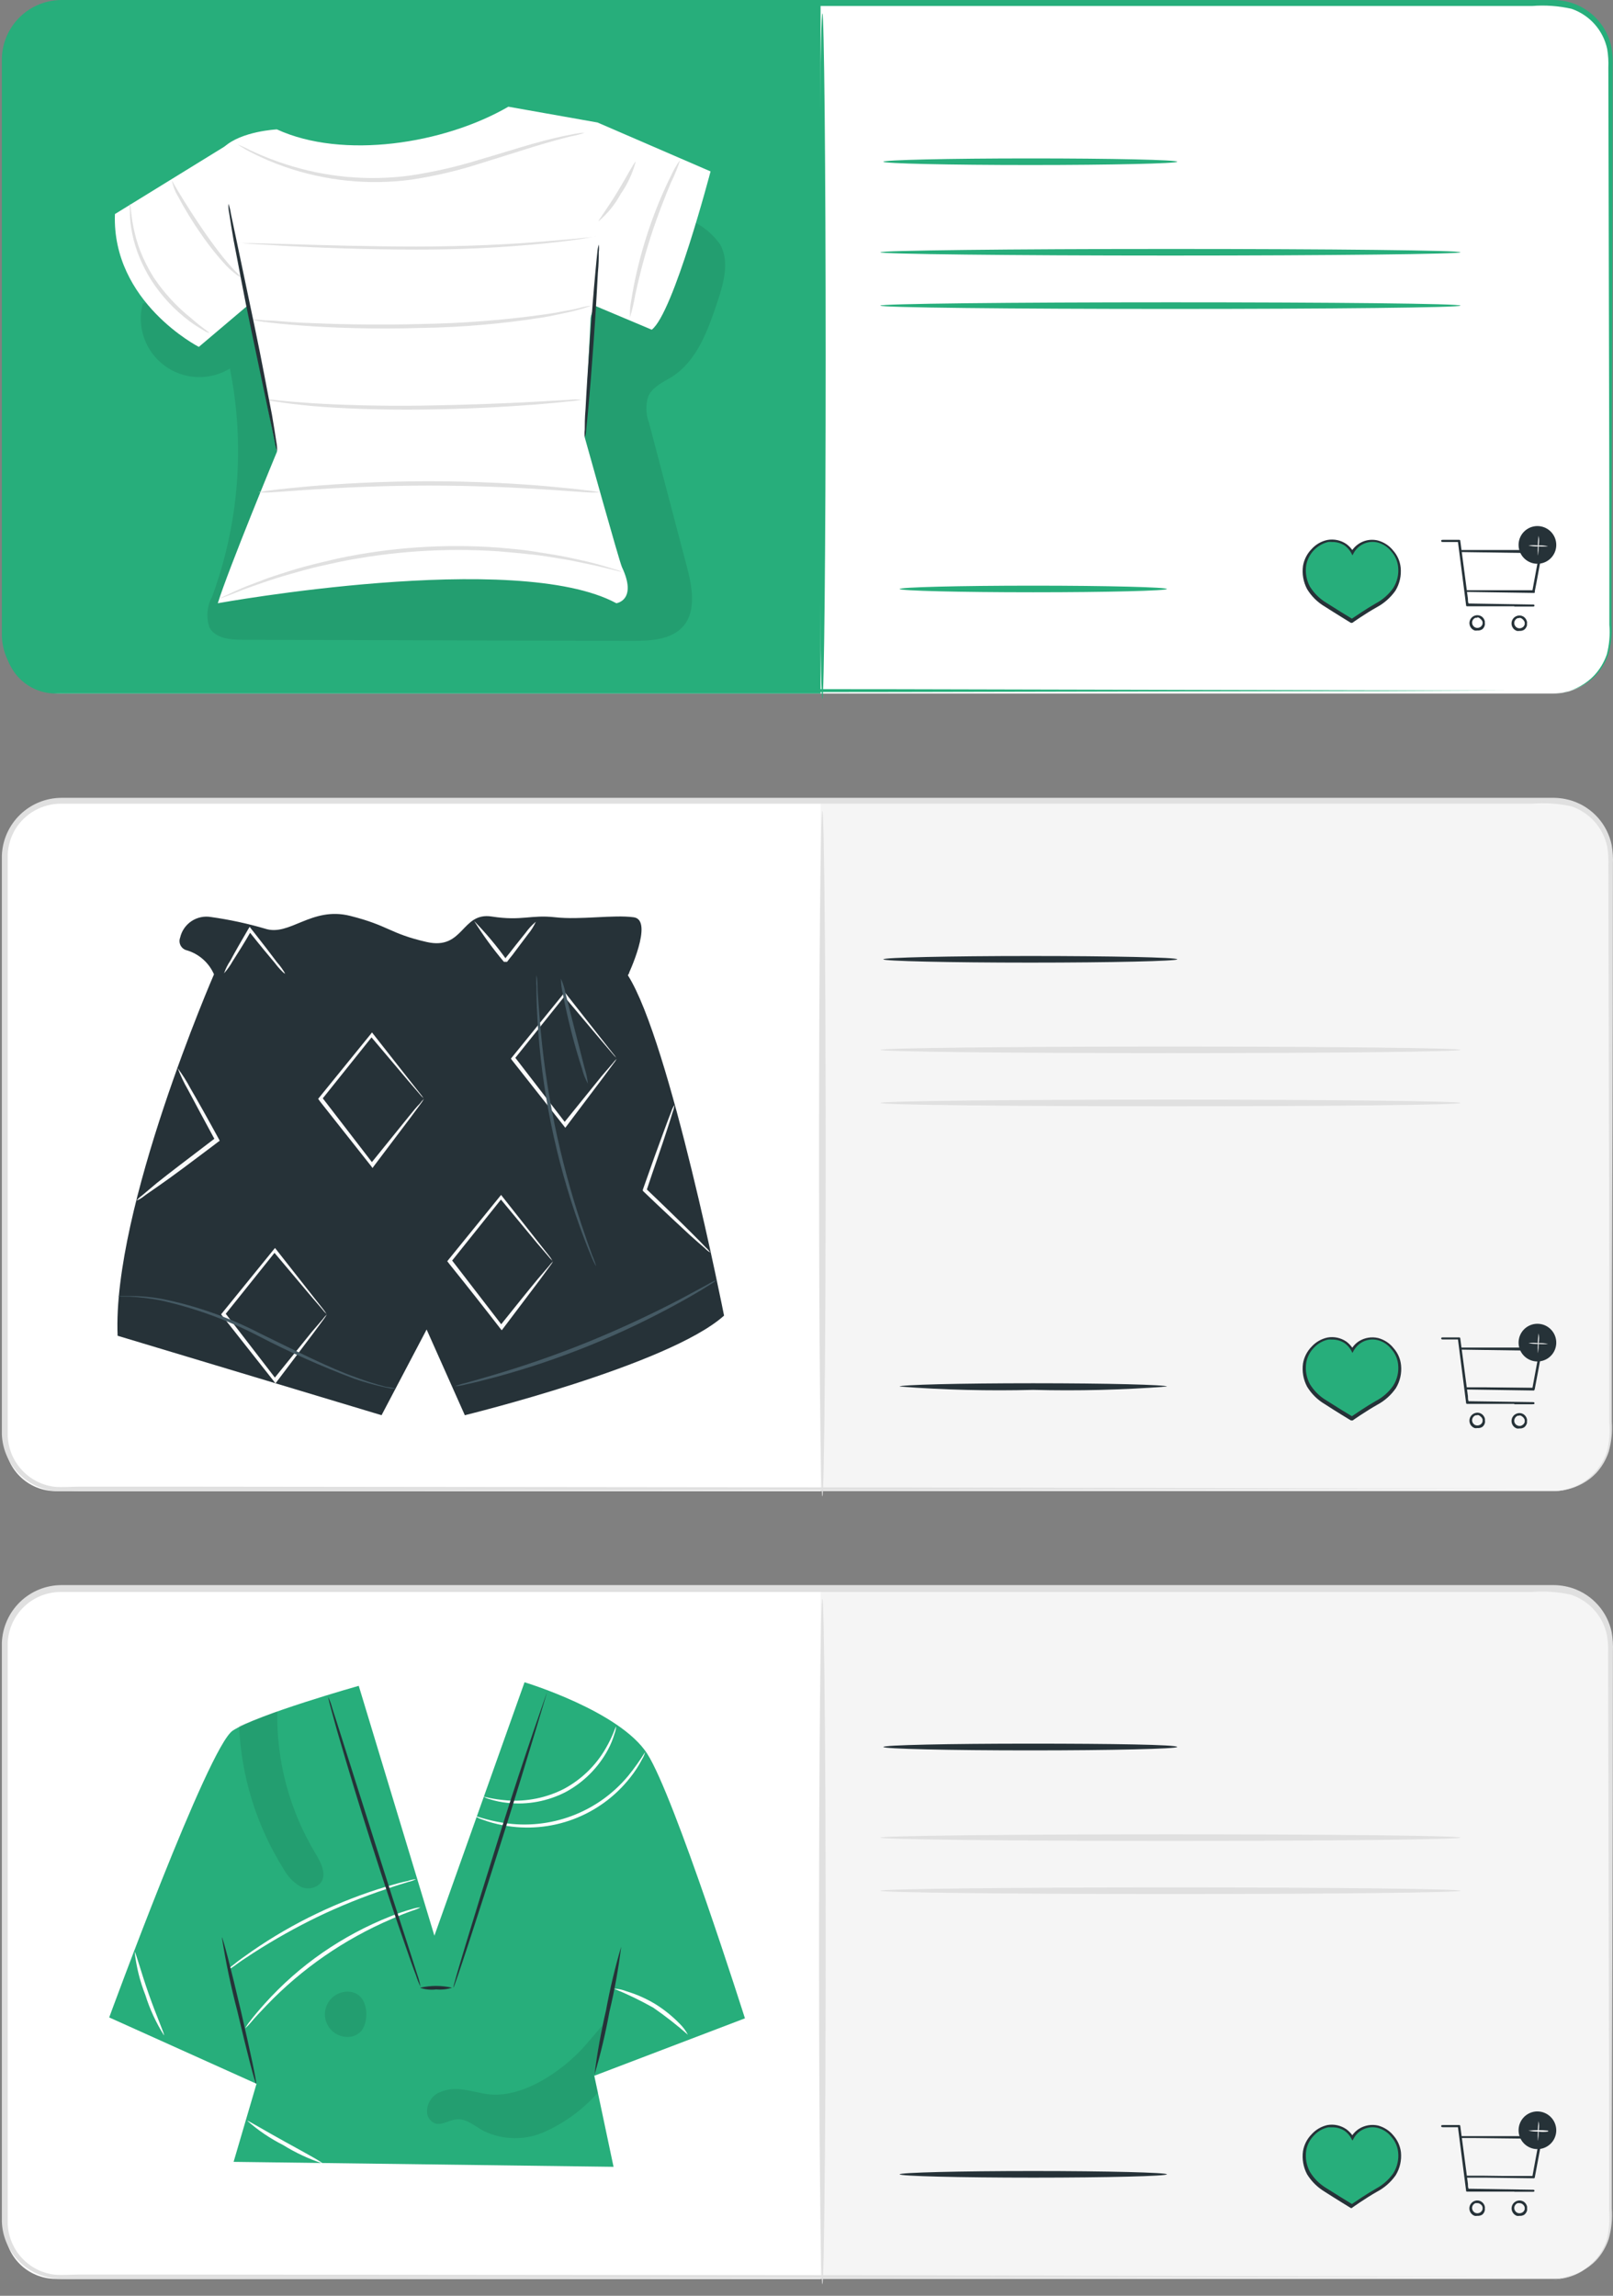 <svg width="104" height="148" viewBox="0 0 104 148" fill="none" xmlns="http://www.w3.org/2000/svg">
<rect x="0" y="0" width="104" height="148" fill="#808080" stroke="none"/>
<path d="M100.161 0.23H3.954C1.945 0.23 0.317 1.858 0.317 3.867V41.072C0.317 43.081 1.945 44.709 3.954 44.709H100.161C102.17 44.709 103.798 43.081 103.798 41.072V3.867C103.798 1.858 102.17 0.23 100.161 0.23Z" fill="white"/>
<path d="M3.593 0.304H52.907V44.709H3.593C2.722 44.709 1.886 44.363 1.271 43.747C0.655 43.131 0.309 42.296 0.309 41.425V3.579C0.311 2.71 0.658 1.877 1.274 1.263C1.889 0.649 2.723 0.304 3.593 0.304Z" fill="#27AE7B"/>
<g opacity="0.3">
<path opacity="0.3" d="M43.319 24.3C44.96 23.249 45.65 21.271 46.266 19.44C46.66 18.241 47.046 16.879 46.446 15.779C45.9 14.989 45.114 14.397 44.205 14.087C40.988 12.642 37.643 11.499 34.214 10.672L9.2 19.58C9.009 20.308 9.04 21.077 9.29 21.788C9.539 22.499 9.996 23.119 10.601 23.568C11.205 24.017 11.93 24.275 12.683 24.309C13.435 24.343 14.181 24.151 14.823 23.758C15.806 28.674 15.408 33.766 13.674 38.47C13.508 38.772 13.408 39.106 13.38 39.45C13.352 39.793 13.396 40.139 13.51 40.465C13.904 41.162 14.856 41.245 15.652 41.245L40.733 41.318C41.956 41.318 43.351 41.253 44.115 40.3C44.878 39.348 44.632 37.838 44.312 36.623L41.849 27.264C41.636 26.714 41.619 26.109 41.8 25.548C42.079 24.94 42.76 24.628 43.319 24.3Z" fill="black"/>
</g>
<path d="M40.1 36.557C39.928 36.188 37.703 28.2 37.703 28.2L38.122 19.695L38.524 7.897L32.778 6.879C28.624 9.285 22.105 10.295 17.853 8.341C17.853 8.341 15.57 8.448 14.454 9.474C14.019 9.868 14.717 13.299 15.349 16.69C16.006 20.253 17.861 29.111 17.861 29.111C17.861 29.111 14.717 36.705 14.043 38.888C14.043 38.888 33.295 35.399 39.739 38.888C39.748 38.888 41.11 38.7 40.1 36.557Z" fill="white"/>
<path d="M7.41 13.8L14.594 9.375L16.523 19.227L12.82 22.363C12.82 22.363 7.205 19.489 7.41 13.8Z" fill="white"/>
<path d="M38.524 7.897L45.814 11.05C45.814 11.05 43.417 20.204 42.021 21.254L38.319 19.695L37.407 22.56L37.358 11.066L38.524 7.897Z" fill="white"/>
<path d="M13.493 21.468C13.362 21.43 13.237 21.372 13.124 21.295C12.806 21.114 12.498 20.914 12.204 20.696C11.232 19.966 10.397 19.068 9.741 18.044C9.385 17.474 9.088 16.869 8.855 16.238C8.67 15.724 8.535 15.194 8.453 14.654C8.393 14.29 8.369 13.922 8.379 13.554C8.359 13.421 8.359 13.285 8.379 13.152C8.428 13.152 8.42 13.726 8.6 14.621C8.702 15.144 8.847 15.658 9.035 16.156C9.275 16.766 9.572 17.352 9.922 17.905C10.589 18.895 11.403 19.778 12.336 20.524C13.025 21.131 13.518 21.427 13.493 21.468Z" fill="#E0E0E0"/>
<path d="M15.538 17.856C15.538 17.856 15.431 17.856 15.258 17.716C15.035 17.548 14.823 17.364 14.626 17.166C14.003 16.497 13.432 15.781 12.919 15.023C12.396 14.273 11.919 13.491 11.49 12.684C11.291 12.358 11.152 11.999 11.08 11.625C11.08 11.625 11.285 12.002 11.646 12.593C12.008 13.184 12.525 14.005 13.124 14.876C13.723 15.746 14.306 16.517 14.766 17.043C14.996 17.306 15.193 17.503 15.332 17.642C15.472 17.782 15.546 17.839 15.538 17.856Z" fill="#E0E0E0"/>
<path d="M37.679 8.562C37.394 8.665 37.1 8.742 36.8 8.792C36.234 8.932 35.413 9.154 34.42 9.457L30.906 10.557C29.469 11.018 27.998 11.361 26.506 11.584C23.772 11.946 20.992 11.665 18.387 10.763C17.6 10.491 16.834 10.162 16.096 9.777C15.833 9.646 15.645 9.515 15.513 9.441L15.316 9.309C15.597 9.419 15.871 9.545 16.137 9.687C16.88 10.039 17.645 10.341 18.428 10.59C21.018 11.432 23.765 11.679 26.465 11.313C27.943 11.09 29.403 10.758 30.832 10.319C32.154 9.933 33.344 9.556 34.354 9.268C35.364 8.981 36.193 8.792 36.768 8.686C37.055 8.62 37.285 8.595 37.441 8.571C37.519 8.556 37.6 8.554 37.679 8.562Z" fill="#E0E0E0"/>
<path d="M38.45 15.22C38.45 15.22 38.377 15.22 38.221 15.278L37.547 15.393C36.965 15.483 36.119 15.59 35.085 15.697C32.356 15.966 29.616 16.097 26.875 16.09C23.649 16.09 20.734 15.976 18.666 15.869L16.203 15.721L15.521 15.672C15.442 15.683 15.362 15.683 15.283 15.672H15.521H16.203L18.666 15.738C20.775 15.803 23.69 15.893 26.875 15.893C30.06 15.893 32.999 15.746 35.085 15.565C36.135 15.483 36.981 15.401 37.547 15.344L38.221 15.278C38.295 15.252 38.372 15.232 38.45 15.22V15.22Z" fill="#E0E0E0"/>
<path d="M38.122 19.703C37.854 19.807 37.58 19.895 37.301 19.965C37.03 20.047 36.702 20.121 36.307 20.203C35.913 20.286 35.487 20.384 34.986 20.466C32.413 20.873 29.815 21.098 27.211 21.139C24.157 21.23 21.399 21.139 19.404 20.983C18.411 20.91 17.606 20.827 17.048 20.753C16.771 20.722 16.497 20.67 16.227 20.598C16.515 20.598 16.803 20.617 17.089 20.655C17.647 20.655 18.452 20.753 19.445 20.803C21.44 20.893 24.19 20.975 27.236 20.885C29.829 20.843 32.417 20.642 34.986 20.286C35.489 20.22 35.933 20.146 36.316 20.064C36.702 19.998 37.038 19.941 37.309 19.867C37.574 19.787 37.846 19.732 38.122 19.703V19.703Z" fill="#E0E0E0"/>
<path d="M37.49 25.761C37.22 25.822 36.945 25.861 36.669 25.876C36.16 25.934 35.421 26.008 34.502 26.081C32.663 26.221 30.118 26.369 27.302 26.402C24.486 26.435 21.941 26.336 20.102 26.172C19.191 26.081 18.46 25.999 17.935 25.909C17.658 25.88 17.383 25.831 17.114 25.761C17.388 25.749 17.663 25.766 17.935 25.811C18.444 25.868 19.183 25.926 20.102 25.991C21.941 26.106 24.478 26.188 27.285 26.147C30.093 26.106 32.63 26 34.469 25.901L36.644 25.778C36.925 25.744 37.208 25.739 37.49 25.761V25.761Z" fill="#E0E0E0"/>
<path d="M38.68 31.738C38.393 31.762 38.105 31.762 37.818 31.738L35.454 31.574C33.467 31.442 30.717 31.303 27.671 31.303C24.625 31.303 21.875 31.442 19.888 31.574L17.532 31.738C17.243 31.762 16.952 31.762 16.662 31.738C16.933 31.678 17.207 31.634 17.483 31.607C18.033 31.533 18.838 31.451 19.831 31.36C21.826 31.188 24.584 31.024 27.63 31.024C30.676 31.024 33.442 31.18 35.429 31.36C36.422 31.451 37.227 31.533 37.785 31.607C38.086 31.631 38.385 31.675 38.68 31.738Z" fill="#E0E0E0"/>
<path d="M40.987 10.426C40.79 11.166 40.465 11.867 40.027 12.495C39.662 13.17 39.175 13.771 38.59 14.268C38.533 14.268 39.157 13.447 39.813 12.363C40.47 11.28 40.922 10.393 40.987 10.426Z" fill="#E0E0E0"/>
<path d="M14.725 13.135C14.801 13.334 14.853 13.54 14.881 13.751C14.98 14.202 15.095 14.777 15.242 15.459C15.554 16.953 15.965 18.915 16.424 21.09C16.884 23.266 17.245 25.285 17.533 26.73C17.656 27.453 17.754 28.044 17.812 28.454C17.855 28.665 17.874 28.88 17.869 29.095C17.796 28.892 17.744 28.683 17.713 28.471C17.623 28.019 17.5 27.444 17.352 26.763C17.04 25.277 16.63 23.307 16.17 21.139C15.71 18.972 15.349 16.944 15.062 15.491C14.939 14.769 14.84 14.178 14.783 13.775C14.739 13.565 14.72 13.35 14.725 13.135Z" fill="#263238"/>
<path d="M38.606 15.762C38.629 15.926 38.629 16.091 38.606 16.255C38.606 16.575 38.606 17.026 38.549 17.593C38.492 18.718 38.401 20.277 38.278 21.993C38.155 23.709 38.032 25.277 37.925 26.385C37.876 26.944 37.827 27.403 37.794 27.715C37.79 27.881 37.759 28.044 37.703 28.2C37.684 28.036 37.684 27.871 37.703 27.707C37.703 27.395 37.703 26.935 37.753 26.377C37.81 25.244 37.909 23.693 38.032 21.977C38.155 20.261 38.278 18.693 38.385 17.576C38.434 17.018 38.483 16.558 38.516 16.247C38.528 16.082 38.559 15.92 38.606 15.762V15.762Z" fill="#263238"/>
<path d="M43.852 10.328C43.689 10.822 43.492 11.305 43.261 11.772C42.883 12.667 42.391 13.907 41.939 15.311C41.488 16.715 41.176 18.012 40.97 18.956C40.882 19.471 40.764 19.981 40.617 20.483C40.617 20.483 40.617 20.335 40.617 20.064C40.617 19.793 40.691 19.399 40.773 18.923C40.993 17.675 41.298 16.443 41.685 15.237C42.07 14.027 42.536 12.845 43.08 11.698C43.294 11.263 43.474 10.877 43.606 10.681C43.674 10.554 43.756 10.435 43.852 10.328Z" fill="#E0E0E0"/>
<path d="M40.076 36.852C39.987 36.847 39.898 36.83 39.813 36.803L39.058 36.623C38.738 36.541 38.336 36.442 37.868 36.352C37.4 36.261 36.882 36.13 36.283 36.04C35.684 35.949 35.052 35.826 34.354 35.752C33.656 35.678 32.909 35.605 32.121 35.539C28.696 35.311 25.256 35.54 21.892 36.22C21.12 36.393 20.381 36.541 19.708 36.729C19.035 36.918 18.403 37.09 17.828 37.271C17.253 37.452 16.753 37.632 16.301 37.788C15.85 37.944 15.48 38.092 15.16 38.223L14.438 38.494C14.357 38.534 14.271 38.562 14.183 38.576C14.183 38.576 14.257 38.527 14.421 38.453L15.119 38.125C15.431 37.985 15.8 37.821 16.252 37.657C16.703 37.493 17.196 37.279 17.771 37.099C18.345 36.918 18.969 36.705 19.651 36.524C20.332 36.343 21.071 36.171 21.843 35.99C25.225 35.28 28.69 35.048 32.137 35.301C32.958 35.375 33.681 35.432 34.379 35.547C35.076 35.662 35.733 35.752 36.316 35.867C36.899 35.982 37.441 36.105 37.9 36.212C38.36 36.319 38.762 36.434 39.083 36.532L39.821 36.754C39.91 36.777 39.995 36.81 40.076 36.852V36.852Z" fill="#E0E0E0"/>
<path d="M53.022 45.054C52.907 45.054 52.809 35.202 52.809 22.962C52.809 10.722 52.907 0.862 53.022 0.862C53.137 0.862 53.236 10.713 53.236 22.962C53.236 35.211 53.137 45.054 53.022 45.054Z" fill="#27AE7B"/>
<path d="M100.178 44.709C100.178 44.709 100.432 44.709 100.917 44.61C101.627 44.444 102.274 44.076 102.78 43.551C103.145 43.159 103.425 42.695 103.601 42.189C103.764 41.562 103.819 40.913 103.765 40.268C103.765 38.856 103.765 37.23 103.765 35.399C103.765 28.06 103.724 17.462 103.7 4.359C103.717 3.958 103.692 3.556 103.626 3.161C103.499 2.565 103.219 2.013 102.815 1.559C102.411 1.104 101.895 0.762 101.319 0.566C100.49 0.38 99.638 0.319 98.79 0.386H84.924H60.296H3.929C3.34 0.384 2.759 0.534 2.245 0.822C1.73 1.109 1.298 1.525 0.99 2.028C0.692 2.525 0.523 3.09 0.498 3.67V12.872C0.498 17.741 0.498 22.543 0.498 27.256V41.13C0.52 41.664 0.667 42.185 0.927 42.653C1.186 43.12 1.551 43.52 1.992 43.822C2.428 44.122 2.929 44.316 3.453 44.389C4 44.418 4.548 44.418 5.095 44.389H11.663L57.702 44.43L88.742 44.504H97.181H99.373H100.12C100.12 44.504 99.866 44.504 99.373 44.504H97.181L88.742 44.545L57.702 44.61L11.663 44.66H5.095C4.532 44.692 3.967 44.692 3.404 44.66C2.815 44.584 2.252 44.37 1.762 44.036C1.273 43.696 0.87 43.246 0.585 42.723C0.3 42.2 0.141 41.618 0.12 41.023C0.12 36.486 0.12 31.856 0.12 27.132V3.735C0.152 2.736 0.57 1.789 1.287 1.092C2.004 0.395 2.963 0.004 3.962 -8.33298e-05H60.329H84.957H96.106H100.071C100.52 -0.006 100.967 0.063 101.393 0.205C102.019 0.419 102.579 0.791 103.018 1.286C103.457 1.781 103.76 2.382 103.897 3.029C103.968 3.447 103.996 3.87 103.979 4.293C103.979 17.429 103.921 27.994 103.905 35.334C103.905 37.164 103.905 38.79 103.905 40.202C103.952 40.86 103.885 41.521 103.708 42.156C103.535 42.671 103.255 43.144 102.887 43.543C102.37 44.077 101.703 44.441 100.974 44.586C100.715 44.66 100.447 44.702 100.178 44.709V44.709Z" fill="#27AE7B"/>
<path d="M75.902 10.426C75.902 10.541 71.658 10.639 66.428 10.639C61.199 10.639 56.955 10.541 56.955 10.426C56.955 10.311 61.199 10.213 66.428 10.213C71.658 10.213 75.902 10.303 75.902 10.426Z" fill="#27AE7B"/>
<path d="M94.169 16.263C94.169 16.378 85.795 16.476 75.467 16.476C65.14 16.476 56.758 16.378 56.758 16.263C56.758 16.148 65.132 16.049 75.467 16.049C85.803 16.049 94.169 16.14 94.169 16.263Z" fill="#27AE7B"/>
<path d="M94.169 19.703C94.169 19.826 85.795 19.916 75.467 19.916C65.14 19.916 56.758 19.826 56.758 19.703C56.758 19.58 65.132 19.489 75.467 19.489C85.803 19.489 94.169 19.571 94.169 19.703Z" fill="#27AE7B"/>
<path d="M90.236 36.557C90.192 36.171 90.032 35.807 89.776 35.514C89.535 35.214 89.204 34.998 88.832 34.898C88.518 34.822 88.188 34.85 87.891 34.979C87.594 35.108 87.348 35.33 87.191 35.613C87.088 35.418 86.942 35.249 86.764 35.12C86.599 35.002 86.413 34.919 86.215 34.875C86.017 34.831 85.813 34.828 85.614 34.866C85.242 34.947 84.903 35.142 84.645 35.424C84.375 35.707 84.195 36.064 84.128 36.45C84.052 36.943 84.139 37.447 84.375 37.887C84.653 38.33 85.029 38.704 85.475 38.979L87.166 40.029C87.166 40.029 87.987 39.43 88.758 39.011C89.22 38.763 89.617 38.408 89.916 37.977C90.173 37.55 90.285 37.052 90.236 36.557V36.557Z" fill="#27AE7B"/>
<path d="M87.158 40.153H87.1C87.1 40.153 86.132 39.562 85.417 39.102C84.95 38.827 84.558 38.441 84.276 37.977C84.032 37.517 83.94 36.991 84.013 36.475C84.085 36.069 84.276 35.694 84.564 35.399C84.833 35.097 85.193 34.89 85.59 34.808C85.803 34.77 86.021 34.774 86.232 34.821C86.444 34.867 86.644 34.955 86.821 35.079C86.962 35.186 87.087 35.313 87.191 35.457C87.372 35.202 87.625 35.008 87.917 34.898C88.21 34.788 88.529 34.769 88.832 34.841C89.224 34.946 89.573 35.173 89.826 35.49C90.099 35.796 90.268 36.181 90.31 36.59C90.362 37.108 90.244 37.63 89.974 38.076C89.662 38.52 89.252 38.885 88.775 39.143C88.036 39.553 87.199 40.144 87.191 40.153H87.158ZM85.877 34.94C85.795 34.931 85.713 34.931 85.631 34.94C85.275 35.027 84.953 35.216 84.703 35.482C84.452 35.749 84.284 36.082 84.219 36.442C84.149 36.913 84.233 37.393 84.457 37.813C84.724 38.243 85.09 38.603 85.524 38.864C86.14 39.258 86.936 39.75 87.166 39.882C87.371 39.742 88.077 39.258 88.709 38.897C89.157 38.658 89.542 38.318 89.834 37.903C90.087 37.499 90.197 37.022 90.146 36.549V36.549C90.11 36.18 89.958 35.832 89.711 35.555C89.488 35.268 89.176 35.063 88.824 34.972C88.531 34.901 88.222 34.928 87.945 35.047C87.668 35.167 87.438 35.375 87.289 35.637L87.199 35.802L87.117 35.637C87.014 35.459 86.878 35.303 86.714 35.178C86.466 35.015 86.174 34.931 85.877 34.94V34.94Z" fill="#263238"/>
<path d="M98.864 39.012H97.641H94.612L94.546 38.511C94.357 37.041 94.193 35.728 94.086 34.874H93.265H93.052C93.003 34.874 92.978 34.874 92.978 34.874H94.086C94.201 35.695 94.374 37.041 94.571 38.511C94.571 38.683 94.612 38.847 94.636 39.012L97.666 39.053H98.561H98.889L98.864 39.012Z" fill="#263238"/>
<path d="M97.633 39.085H94.587C94.587 39.085 94.53 39.085 94.53 39.036L94.464 38.511L94.004 34.94H93.06C92.97 34.94 92.921 34.94 92.921 34.866C92.921 34.792 92.978 34.808 93.06 34.8H94.078C94.078 34.8 94.152 34.8 94.152 34.849L94.645 38.593C94.645 38.7 94.645 38.806 94.686 38.905L98.79 38.971C98.889 38.971 98.938 38.971 98.938 39.036C98.938 39.102 98.889 39.102 98.79 39.102H97.641L97.633 39.085Z" fill="#263238"/>
<path d="M94.505 38.092H95.737H98.873C98.971 37.567 99.078 37 99.184 36.409L99.349 35.523H95.646H94.554H95.646H99.349C99.299 35.81 99.242 36.105 99.184 36.409C99.07 37 98.963 37.575 98.864 38.1H95.728H94.817H94.497L94.505 38.092Z" fill="#263238"/>
<path d="M98.897 38.224L94.546 38.158C94.546 38.158 94.464 38.158 94.464 38.092C94.46 38.079 94.46 38.064 94.464 38.051C94.474 38.045 94.485 38.042 94.497 38.042C94.508 38.042 94.519 38.045 94.529 38.051H95.745H98.807L99.25 35.662L94.201 35.588C94.201 35.588 94.111 35.588 94.111 35.523C94.111 35.457 94.177 35.457 94.201 35.457H95.662H99.398H99.447C99.451 35.464 99.454 35.473 99.454 35.481C99.454 35.49 99.451 35.499 99.447 35.506L99.275 36.426C99.209 36.803 99.135 37.181 99.069 37.542L98.954 38.133C98.961 38.142 98.965 38.154 98.966 38.165C98.966 38.177 98.963 38.188 98.957 38.198C98.95 38.208 98.941 38.215 98.931 38.22C98.92 38.224 98.908 38.226 98.897 38.224V38.224Z" fill="#263238"/>
<path d="M95.671 40.136C95.671 40.136 95.671 40.136 95.671 40.038C95.645 39.948 95.59 39.87 95.514 39.816C95.462 39.774 95.4 39.746 95.334 39.736C95.267 39.726 95.199 39.734 95.137 39.759C95.059 39.785 94.992 39.835 94.944 39.901C94.895 39.967 94.868 40.046 94.866 40.128C94.868 40.21 94.894 40.289 94.941 40.356C94.987 40.423 95.053 40.475 95.129 40.506C95.191 40.529 95.258 40.537 95.324 40.529C95.39 40.52 95.452 40.495 95.506 40.456C95.585 40.405 95.64 40.326 95.662 40.235C95.662 40.177 95.662 40.136 95.662 40.136C95.67 40.172 95.67 40.208 95.662 40.243C95.638 40.34 95.583 40.426 95.506 40.489C95.448 40.535 95.379 40.565 95.305 40.577C95.232 40.588 95.157 40.581 95.088 40.555C95.009 40.519 94.942 40.461 94.896 40.388C94.849 40.316 94.824 40.231 94.824 40.145C94.824 40.058 94.849 39.973 94.896 39.901C94.942 39.828 95.009 39.77 95.088 39.734C95.158 39.709 95.233 39.703 95.307 39.716C95.38 39.729 95.449 39.761 95.506 39.808C95.584 39.869 95.637 39.957 95.654 40.054C95.664 40.081 95.669 40.108 95.671 40.136V40.136Z" fill="#263238"/>
<path d="M95.252 40.645C95.195 40.657 95.137 40.657 95.08 40.645C94.98 40.609 94.894 40.544 94.834 40.457C94.774 40.37 94.742 40.267 94.743 40.161C94.745 40.066 94.772 39.974 94.823 39.895C94.874 39.815 94.947 39.751 95.032 39.71C95.117 39.669 95.212 39.653 95.306 39.663C95.4 39.673 95.489 39.709 95.564 39.767C95.651 39.841 95.712 39.942 95.737 40.054C95.741 40.092 95.741 40.131 95.737 40.169C95.745 40.207 95.745 40.246 95.737 40.284C95.717 40.398 95.656 40.501 95.564 40.571C95.471 40.629 95.361 40.655 95.252 40.645V40.645ZM95.252 39.824H95.137C95.073 39.848 95.017 39.89 94.978 39.946C94.938 40.002 94.916 40.068 94.916 40.136C94.916 40.205 94.937 40.271 94.975 40.328C95.013 40.385 95.066 40.429 95.129 40.456C95.183 40.476 95.241 40.483 95.298 40.476C95.355 40.469 95.41 40.448 95.457 40.415C95.52 40.368 95.566 40.302 95.589 40.227V40.161C95.595 40.139 95.595 40.117 95.589 40.095C95.569 40.019 95.522 39.952 95.457 39.906C95.433 39.874 95.402 39.847 95.367 39.828C95.331 39.808 95.292 39.796 95.252 39.791V39.824Z" fill="#263238"/>
<path d="M98.404 40.161C98.404 40.161 98.404 40.161 98.404 40.062C98.379 39.973 98.324 39.895 98.248 39.841C98.195 39.801 98.133 39.774 98.067 39.764C98.001 39.754 97.933 39.761 97.871 39.783C97.795 39.811 97.729 39.862 97.682 39.928C97.635 39.993 97.609 40.072 97.608 40.153C97.605 40.234 97.628 40.315 97.674 40.383C97.719 40.451 97.785 40.502 97.862 40.53C97.924 40.556 97.992 40.566 98.058 40.557C98.124 40.548 98.187 40.522 98.24 40.481C98.315 40.428 98.373 40.354 98.404 40.268C98.404 40.202 98.404 40.161 98.404 40.161C98.412 40.196 98.412 40.233 98.404 40.268C98.396 40.317 98.378 40.364 98.352 40.407C98.325 40.449 98.29 40.486 98.248 40.514C98.182 40.565 98.103 40.596 98.019 40.604C97.936 40.612 97.852 40.596 97.777 40.559C97.702 40.521 97.64 40.463 97.597 40.391C97.554 40.319 97.532 40.236 97.534 40.153C97.534 40.06 97.564 39.97 97.618 39.895C97.673 39.819 97.75 39.763 97.838 39.734C97.908 39.709 97.984 39.702 98.057 39.715C98.13 39.728 98.199 39.76 98.257 39.808C98.334 39.869 98.387 39.957 98.404 40.054C98.412 40.089 98.412 40.126 98.404 40.161V40.161Z" fill="#263238"/>
<path d="M97.969 40.67C97.912 40.682 97.854 40.682 97.797 40.67C97.697 40.635 97.611 40.57 97.55 40.484C97.489 40.398 97.457 40.295 97.457 40.19C97.457 40.084 97.489 39.981 97.55 39.895C97.611 39.809 97.697 39.744 97.797 39.709C97.878 39.679 97.965 39.671 98.05 39.686C98.135 39.7 98.215 39.737 98.281 39.791C98.369 39.866 98.429 39.967 98.454 40.079C98.462 40.117 98.462 40.156 98.454 40.194C98.458 40.235 98.458 40.276 98.454 40.317C98.426 40.427 98.362 40.525 98.273 40.596C98.183 40.653 98.076 40.679 97.969 40.67ZM97.969 39.849C97.931 39.841 97.892 39.841 97.854 39.849C97.791 39.873 97.736 39.916 97.696 39.971C97.657 40.027 97.635 40.093 97.633 40.161C97.633 40.229 97.654 40.296 97.692 40.353C97.73 40.41 97.784 40.454 97.846 40.481C97.9 40.502 97.958 40.509 98.016 40.501C98.073 40.494 98.127 40.473 98.175 40.44C98.24 40.395 98.287 40.328 98.306 40.251C98.313 40.23 98.313 40.207 98.306 40.186V40.186C98.304 40.161 98.304 40.136 98.306 40.112C98.28 40.038 98.234 39.973 98.175 39.923C98.122 39.868 98.053 39.834 97.978 39.824L97.969 39.849Z" fill="#263238"/>
<path d="M100.342 35.145C100.339 35.385 100.265 35.618 100.129 35.816C99.993 36.014 99.802 36.167 99.579 36.256C99.356 36.346 99.112 36.367 98.877 36.318C98.642 36.268 98.427 36.15 98.259 35.979C98.091 35.807 97.978 35.59 97.933 35.355C97.889 35.119 97.915 34.875 98.008 34.654C98.102 34.433 98.259 34.245 98.46 34.113C98.66 33.981 98.895 33.912 99.135 33.913C99.296 33.914 99.454 33.947 99.602 34.01C99.749 34.072 99.883 34.164 99.995 34.278C100.107 34.392 100.195 34.528 100.255 34.677C100.315 34.826 100.344 34.985 100.342 35.145V35.145Z" fill="#263238"/>
<path d="M99.16 35.793C99.145 35.589 99.145 35.383 99.16 35.178C99.155 34.963 99.172 34.749 99.209 34.537C99.239 34.75 99.239 34.965 99.209 35.178C99.208 35.384 99.194 35.589 99.168 35.793C99.165 35.794 99.163 35.794 99.16 35.793Z" fill="white"/>
<path d="M99.816 35.219C99.603 35.239 99.389 35.239 99.176 35.219C98.963 35.23 98.751 35.21 98.544 35.161C98.754 35.141 98.966 35.141 99.176 35.161C99.391 35.152 99.606 35.171 99.816 35.219Z" fill="white"/>
<path d="M75.237 37.969C75.237 38.084 71.378 38.182 66.617 38.182C61.855 38.182 58.005 38.084 58.005 37.969C58.005 37.854 61.864 37.755 66.617 37.755C71.37 37.755 75.237 37.854 75.237 37.969Z" fill="#27AE7B"/>
<path d="M100.161 51.646H3.954C1.945 51.646 0.317 53.274 0.317 55.283V92.488C0.317 94.497 1.945 96.125 3.954 96.125H100.161C102.17 96.125 103.798 94.497 103.798 92.488V55.283C103.798 53.274 102.17 51.646 100.161 51.646Z" fill="#F5F5F5"/>
<path d="M3.593 51.72H52.907V96.125H3.593C2.722 96.125 1.886 95.779 1.271 95.163C0.655 94.548 0.309 93.712 0.309 92.841V55.004C0.309 54.133 0.655 53.297 1.271 52.682C1.886 52.066 2.722 51.72 3.593 51.72Z" fill="white"/>
<path d="M53.022 96.47C52.907 96.47 52.809 86.619 52.809 74.378C52.809 62.138 52.907 52.278 53.022 52.278C53.137 52.278 53.236 62.13 53.236 74.378C53.236 86.627 53.137 96.47 53.022 96.47Z" fill="#E0E0E0"/>
<path d="M100.178 96.125C100.178 96.125 100.432 96.125 100.917 96.027C101.63 95.868 102.279 95.499 102.78 94.968C103.147 94.576 103.427 94.112 103.601 93.605C103.764 92.981 103.819 92.334 103.765 91.692C103.765 90.272 103.765 88.646 103.765 86.816C103.765 79.476 103.724 68.878 103.7 55.775C103.716 55.374 103.692 54.973 103.626 54.577C103.499 53.982 103.219 53.43 102.815 52.975C102.411 52.52 101.895 52.178 101.319 51.983C100.489 51.799 99.637 51.741 98.79 51.81H84.924H60.296H3.929C3.34 51.81 2.76 51.961 2.246 52.248C1.731 52.535 1.299 52.95 0.99 53.452C0.692 53.95 0.523 54.514 0.498 55.094V64.297C0.498 69.173 0.498 73.968 0.498 78.68V92.554C0.526 93.361 0.838 94.133 1.379 94.733C1.919 95.334 2.653 95.725 3.453 95.838C3.962 95.903 4.545 95.838 5.095 95.838H11.663L57.702 95.887L88.742 95.953H97.181H99.373H100.12H99.373H97.181L88.742 95.994L57.702 96.059L11.663 96.109H5.095C4.532 96.137 3.967 96.137 3.404 96.109C2.516 95.982 1.701 95.548 1.101 94.882C0.501 94.216 0.154 93.36 0.12 92.464C0.12 87.927 0.12 83.296 0.12 78.573V55.16C0.154 54.159 0.576 53.211 1.296 52.516C2.016 51.82 2.978 51.432 3.979 51.432H60.345H84.974H96.122H100.087C100.536 51.426 100.983 51.496 101.409 51.638C102.037 51.851 102.598 52.225 103.037 52.721C103.476 53.218 103.778 53.821 103.913 54.47C103.985 54.885 104.012 55.306 103.995 55.726C103.995 68.861 103.938 79.427 103.921 86.766C103.921 88.597 103.921 90.222 103.921 91.643C103.967 92.298 103.901 92.956 103.724 93.588C103.553 94.105 103.273 94.578 102.903 94.976C102.387 95.51 101.719 95.874 100.99 96.019C100.727 96.095 100.453 96.131 100.178 96.125V96.125Z" fill="#E0E0E0"/>
<path d="M75.902 61.842C75.902 61.957 71.658 62.056 66.428 62.056C61.199 62.056 56.955 61.957 56.955 61.842C56.955 61.727 61.199 61.629 66.428 61.629C71.658 61.629 75.902 61.719 75.902 61.842Z" fill="#263238"/>
<path d="M94.169 67.679C94.169 67.794 85.795 67.893 75.467 67.893C65.14 67.893 56.758 67.794 56.758 67.679C56.758 67.564 65.132 67.466 75.467 67.466C85.803 67.466 94.169 67.564 94.169 67.679Z" fill="#E0E0E0"/>
<path d="M94.169 71.103C94.169 71.226 85.795 71.316 75.467 71.316C65.14 71.316 56.758 71.226 56.758 71.103C56.758 70.979 65.132 70.889 75.467 70.889C85.803 70.889 94.169 70.988 94.169 71.103Z" fill="#E0E0E0"/>
<path d="M90.236 87.981C90.192 87.593 90.032 87.226 89.776 86.93C89.535 86.63 89.204 86.415 88.832 86.315C88.636 86.267 88.432 86.26 88.233 86.293C88.034 86.327 87.844 86.402 87.674 86.512C87.472 86.644 87.304 86.821 87.182 87.029C87.081 86.835 86.934 86.669 86.755 86.545C86.591 86.425 86.405 86.34 86.207 86.295C86.01 86.25 85.805 86.246 85.606 86.282C85.234 86.367 84.897 86.561 84.637 86.84C84.367 87.124 84.187 87.481 84.12 87.866C84.043 88.359 84.13 88.864 84.366 89.303C84.644 89.747 85.02 90.12 85.466 90.395C86.197 90.863 87.157 91.446 87.157 91.446C87.157 91.446 87.978 90.855 88.75 90.428C89.209 90.179 89.606 89.828 89.907 89.402C90.166 88.976 90.281 88.478 90.236 87.981Z" fill="#27AE7B"/>
<path d="M87.158 91.569H87.1C87.1 91.569 86.132 90.986 85.417 90.518C84.95 90.243 84.558 89.857 84.276 89.393C84.032 88.933 83.94 88.407 84.013 87.891C84.085 87.486 84.276 87.111 84.564 86.816C84.835 86.516 85.194 86.31 85.59 86.225C85.803 86.186 86.021 86.191 86.232 86.237C86.444 86.284 86.644 86.371 86.821 86.495C86.962 86.605 87.087 86.735 87.191 86.881C87.303 86.714 87.448 86.572 87.617 86.463C87.987 86.233 88.433 86.159 88.857 86.257C89.249 86.361 89.598 86.588 89.85 86.906C90.126 87.215 90.295 87.603 90.335 88.014C90.387 88.53 90.268 89.049 89.998 89.492C89.689 89.938 89.278 90.304 88.8 90.559C88.061 90.978 87.223 91.561 87.215 91.569H87.158ZM85.877 86.356C85.795 86.348 85.713 86.348 85.631 86.356C85.277 86.436 84.956 86.622 84.711 86.889C84.451 87.154 84.279 87.492 84.219 87.858C84.149 88.329 84.232 88.81 84.457 89.229C84.722 89.661 85.088 90.022 85.524 90.28C86.14 90.674 86.936 91.167 87.166 91.298C87.371 91.159 88.077 90.674 88.709 90.313C89.161 90.08 89.547 89.739 89.834 89.32C90.087 88.916 90.197 88.439 90.146 87.965V87.965C90.11 87.596 89.958 87.248 89.711 86.972C89.488 86.684 89.176 86.48 88.824 86.389C88.642 86.344 88.453 86.337 88.268 86.368C88.083 86.399 87.906 86.468 87.749 86.569C87.56 86.693 87.402 86.859 87.289 87.054L87.199 87.218L87.117 87.054C87.016 86.876 86.879 86.722 86.714 86.602C86.469 86.433 86.175 86.347 85.877 86.356V86.356Z" fill="#263238"/>
<path d="M98.864 90.428H97.641H94.612L94.546 89.927C94.357 88.457 94.193 87.152 94.086 86.29H93.265H94.086L94.571 89.919C94.571 90.091 94.612 90.264 94.636 90.42L97.666 90.461H98.561H98.889L98.864 90.428Z" fill="#263238"/>
<path d="M97.633 90.502H94.587C94.573 90.502 94.56 90.497 94.549 90.488C94.539 90.479 94.532 90.466 94.53 90.452L94.004 86.348H93.06C92.978 86.348 92.921 86.348 92.921 86.282C92.921 86.216 92.978 86.216 93.06 86.216H94.078C94.078 86.216 94.152 86.216 94.152 86.274L94.645 90.001C94.645 90.108 94.645 90.222 94.686 90.329L98.79 90.387C98.889 90.387 98.938 90.387 98.938 90.461C98.938 90.534 98.889 90.518 98.79 90.526H97.641L97.633 90.502Z" fill="#263238"/>
<path d="M94.505 89.484H95.737H98.873C98.971 88.95 99.078 88.384 99.184 87.793C99.242 87.489 99.299 87.193 99.349 86.906H95.646H94.554H95.646H99.349C99.299 87.185 99.242 87.489 99.184 87.784C99.07 88.375 98.963 88.95 98.864 89.475L95.728 89.434H94.817H94.497L94.505 89.484Z" fill="#263238"/>
<path d="M98.897 89.64L94.546 89.574C94.48 89.574 94.464 89.533 94.464 89.508C94.46 89.495 94.46 89.481 94.464 89.467C94.464 89.467 94.464 89.467 94.529 89.467H95.745H98.807L99.25 87.078L94.201 87.004C94.201 87.004 94.111 87.004 94.111 86.939C94.111 86.873 94.177 86.873 94.201 86.873H95.662H99.398H99.447C99.451 86.881 99.453 86.889 99.453 86.898C99.453 86.906 99.451 86.915 99.447 86.922L99.275 87.842C99.209 88.219 99.135 88.589 99.069 88.942L98.954 89.549C98.954 89.549 98.93 89.64 98.897 89.64Z" fill="#263238"/>
<path d="M95.671 91.552C95.671 91.552 95.671 91.552 95.671 91.454C95.645 91.365 95.59 91.286 95.515 91.232C95.456 91.187 95.385 91.158 95.311 91.15C95.237 91.142 95.161 91.155 95.094 91.188C95.027 91.22 94.97 91.271 94.93 91.334C94.889 91.397 94.867 91.47 94.866 91.544C94.867 91.626 94.893 91.706 94.94 91.773C94.987 91.841 95.052 91.892 95.129 91.922C95.191 91.945 95.258 91.953 95.324 91.945C95.39 91.936 95.453 91.911 95.507 91.873C95.582 91.822 95.637 91.746 95.663 91.659C95.663 91.594 95.663 91.552 95.663 91.552C95.67 91.588 95.67 91.624 95.663 91.659C95.64 91.757 95.585 91.843 95.507 91.906C95.44 91.957 95.361 91.988 95.278 91.996C95.194 92.004 95.11 91.988 95.035 91.95C94.961 91.912 94.898 91.854 94.855 91.782C94.812 91.711 94.79 91.628 94.792 91.544C94.793 91.451 94.822 91.361 94.877 91.286C94.931 91.211 95.008 91.155 95.096 91.126C95.166 91.101 95.242 91.095 95.315 91.108C95.388 91.121 95.457 91.152 95.515 91.2C95.593 91.261 95.645 91.348 95.663 91.446C95.673 91.48 95.675 91.517 95.671 91.552V91.552Z" fill="#263238"/>
<path d="M95.252 92.061C95.195 92.073 95.136 92.073 95.08 92.061C94.98 92.027 94.893 91.961 94.832 91.874C94.772 91.787 94.741 91.683 94.743 91.577C94.744 91.472 94.778 91.37 94.84 91.284C94.901 91.199 94.988 91.135 95.088 91.101C95.169 91.071 95.256 91.063 95.341 91.077C95.426 91.092 95.506 91.128 95.572 91.183C95.659 91.257 95.72 91.358 95.745 91.47C95.749 91.509 95.749 91.547 95.745 91.585C95.754 91.626 95.754 91.668 95.745 91.709C95.725 91.82 95.663 91.92 95.572 91.988C95.477 92.047 95.364 92.073 95.252 92.061V92.061ZM95.252 91.24C95.214 91.233 95.175 91.233 95.137 91.24C95.073 91.265 95.019 91.307 94.979 91.363C94.94 91.418 94.917 91.484 94.915 91.552C94.915 91.621 94.935 91.688 94.973 91.745C95.011 91.802 95.066 91.847 95.129 91.873C95.183 91.892 95.241 91.899 95.298 91.892C95.355 91.885 95.41 91.864 95.457 91.832C95.523 91.787 95.57 91.72 95.589 91.643C95.591 91.621 95.591 91.599 95.589 91.577C95.595 91.553 95.595 91.528 95.589 91.503C95.569 91.427 95.522 91.359 95.457 91.314C95.431 91.285 95.4 91.261 95.365 91.245C95.329 91.228 95.291 91.218 95.252 91.216V91.24Z" fill="#263238"/>
<path d="M98.404 91.577C98.404 91.577 98.404 91.577 98.404 91.479C98.375 91.391 98.321 91.314 98.248 91.257C98.194 91.219 98.132 91.194 98.066 91.184C98.001 91.174 97.934 91.179 97.871 91.2C97.795 91.228 97.729 91.278 97.682 91.344C97.636 91.41 97.61 91.488 97.608 91.569C97.605 91.651 97.628 91.731 97.674 91.799C97.719 91.867 97.786 91.919 97.863 91.947C97.924 91.972 97.992 91.982 98.058 91.973C98.124 91.964 98.187 91.938 98.24 91.897C98.315 91.844 98.373 91.77 98.404 91.684C98.404 91.618 98.404 91.577 98.404 91.577C98.412 91.612 98.412 91.649 98.404 91.684C98.397 91.734 98.38 91.781 98.353 91.824C98.326 91.866 98.29 91.903 98.248 91.93C98.191 91.978 98.122 92.01 98.048 92.021C97.974 92.033 97.899 92.024 97.83 91.996C97.741 91.966 97.665 91.908 97.611 91.831C97.558 91.754 97.531 91.662 97.534 91.569C97.535 91.476 97.564 91.386 97.619 91.311C97.673 91.236 97.75 91.179 97.838 91.15C97.908 91.125 97.984 91.118 98.057 91.131C98.131 91.144 98.199 91.176 98.257 91.224C98.335 91.285 98.387 91.373 98.404 91.47C98.412 91.506 98.412 91.542 98.404 91.577Z" fill="#263238"/>
<path d="M97.969 92.086C97.912 92.098 97.854 92.098 97.797 92.086C97.697 92.051 97.611 91.986 97.55 91.9C97.489 91.814 97.457 91.711 97.457 91.606C97.457 91.5 97.489 91.398 97.55 91.311C97.611 91.225 97.697 91.16 97.797 91.126C97.878 91.096 97.965 91.088 98.05 91.102C98.135 91.116 98.215 91.153 98.281 91.208C98.369 91.282 98.429 91.383 98.454 91.495C98.462 91.536 98.462 91.578 98.454 91.618C98.458 91.656 98.458 91.695 98.454 91.733C98.426 91.844 98.362 91.942 98.273 92.012C98.183 92.069 98.076 92.095 97.969 92.086V92.086ZM97.969 91.265C97.931 91.258 97.892 91.258 97.854 91.265C97.791 91.292 97.736 91.336 97.697 91.393C97.657 91.45 97.635 91.516 97.633 91.585C97.632 91.653 97.652 91.719 97.69 91.775C97.728 91.831 97.783 91.874 97.846 91.897C97.899 91.922 97.958 91.931 98.016 91.924C98.074 91.917 98.129 91.893 98.175 91.856C98.238 91.813 98.285 91.749 98.306 91.676C98.312 91.651 98.312 91.626 98.306 91.602V91.602C98.304 91.577 98.304 91.552 98.306 91.528C98.28 91.454 98.234 91.389 98.175 91.339C98.12 91.288 98.051 91.254 97.978 91.24L97.969 91.265Z" fill="#263238"/>
<path d="M100.342 86.561C100.34 86.801 100.268 87.036 100.133 87.235C99.998 87.434 99.807 87.588 99.585 87.678C99.362 87.769 99.117 87.791 98.882 87.743C98.647 87.694 98.431 87.577 98.262 87.406C98.093 87.235 97.979 87.018 97.934 86.782C97.889 86.546 97.914 86.302 98.008 86.08C98.101 85.859 98.258 85.67 98.459 85.538C98.66 85.406 98.895 85.336 99.135 85.338C99.295 85.339 99.453 85.371 99.6 85.433C99.747 85.496 99.88 85.586 99.992 85.7C100.104 85.813 100.193 85.948 100.253 86.096C100.313 86.243 100.343 86.401 100.342 86.561Z" fill="#263238"/>
<path d="M99.16 87.21C99.145 87.005 99.145 86.799 99.16 86.594C99.155 86.379 99.172 86.165 99.209 85.954C99.239 86.166 99.239 86.382 99.209 86.594C99.208 86.8 99.194 87.005 99.168 87.21C99.165 87.21 99.163 87.21 99.16 87.21V87.21Z" fill="white"/>
<path d="M99.816 86.635C99.603 86.655 99.389 86.655 99.176 86.635C98.964 86.641 98.752 86.624 98.544 86.586C98.754 86.558 98.966 86.558 99.176 86.586C99.39 86.578 99.605 86.595 99.816 86.635V86.635Z" fill="white"/>
<path d="M75.237 89.385C72.369 89.602 69.492 89.673 66.617 89.599C63.745 89.673 60.87 89.602 58.005 89.385C58.005 89.27 61.864 89.172 66.617 89.172C71.37 89.172 75.237 89.27 75.237 89.385Z" fill="#263238"/>
<path d="M100.161 102.43H3.954C1.945 102.43 0.317 104.058 0.317 106.067V143.272C0.317 145.281 1.945 146.909 3.954 146.909H100.161C102.17 146.909 103.798 145.281 103.798 143.272V106.067C103.798 104.058 102.17 102.43 100.161 102.43Z" fill="#F5F5F5"/>
<path d="M3.593 102.504H52.907V146.909H3.593C2.722 146.909 1.886 146.563 1.271 145.947C0.655 145.332 0.309 144.496 0.309 143.625V105.78C0.311 104.91 0.658 104.077 1.274 103.463C1.889 102.849 2.723 102.504 3.593 102.504V102.504Z" fill="white"/>
<path d="M53.022 147.254C52.907 147.254 52.809 137.362 52.809 125.162C52.809 112.963 52.907 103.062 53.022 103.062C53.137 103.062 53.236 112.955 53.236 125.162C53.236 137.37 53.137 147.254 53.022 147.254Z" fill="#E0E0E0"/>
<path d="M100.178 146.95C100.178 146.95 100.432 146.95 100.917 146.852C101.532 146.712 102.102 146.416 102.569 145.992C103.037 145.567 103.387 145.029 103.585 144.43C103.747 143.803 103.803 143.154 103.749 142.509C103.749 141.097 103.749 139.471 103.749 137.641C103.749 130.301 103.708 119.703 103.683 106.601C103.701 106.199 103.676 105.798 103.609 105.402C103.482 104.807 103.203 104.255 102.799 103.8C102.394 103.345 101.879 103.003 101.302 102.808C100.473 102.621 99.621 102.561 98.774 102.627H84.924H60.296H3.929C3.044 102.624 2.191 102.965 1.551 103.577C0.912 104.189 0.534 105.026 0.498 105.911V115.114C0.498 119.982 0.498 124.785 0.498 129.497V143.371C0.52 143.905 0.667 144.426 0.927 144.894C1.186 145.361 1.551 145.762 1.992 146.064C2.428 146.364 2.929 146.558 3.453 146.63C3.962 146.688 4.545 146.63 5.095 146.63H11.663L57.702 146.671L88.742 146.745H97.181H99.373H100.12H99.373H97.181L88.742 146.786L57.702 146.852L11.663 146.901H5.095C4.531 146.92 3.966 146.906 3.404 146.86C2.516 146.739 1.699 146.307 1.098 145.641C0.497 144.976 0.151 144.119 0.12 143.223C0.12 138.686 0.12 134.056 0.12 129.333V105.903C0.156 104.904 0.579 103.958 1.298 103.264C2.018 102.57 2.979 102.183 3.979 102.184H60.345H84.974H100.087C100.536 102.178 100.983 102.247 101.409 102.389C102.036 102.602 102.596 102.975 103.035 103.47C103.474 103.965 103.776 104.566 103.913 105.213C103.985 105.63 104.012 106.054 103.995 106.477C103.995 119.613 103.938 130.178 103.921 137.518C103.921 139.348 103.921 140.974 103.921 142.386C103.968 143.044 103.902 143.705 103.724 144.34C103.551 144.855 103.272 145.328 102.903 145.727C102.384 146.258 101.718 146.621 100.99 146.77C100.729 146.865 100.455 146.926 100.178 146.95Z" fill="#E0E0E0"/>
<path d="M75.902 112.618C75.902 112.741 71.658 112.84 66.428 112.84C61.199 112.84 56.955 112.741 56.955 112.618C56.955 112.495 61.199 112.405 66.428 112.405C71.658 112.405 75.902 112.47 75.902 112.618Z" fill="#263238"/>
<path d="M94.169 118.463C94.169 118.578 85.795 118.677 75.467 118.677C65.14 118.677 56.758 118.578 56.758 118.463C56.758 118.348 65.132 118.25 75.467 118.25C85.803 118.25 94.169 118.34 94.169 118.463Z" fill="#E0E0E0"/>
<path d="M94.169 121.887C94.169 122.002 85.795 122.1 75.467 122.1C65.14 122.1 56.758 122.002 56.758 121.887C56.758 121.772 65.132 121.673 75.467 121.673C85.803 121.673 94.169 121.772 94.169 121.887Z" fill="#E0E0E0"/>
<path d="M90.236 138.741C90.191 138.353 90.031 137.987 89.776 137.69C89.532 137.395 89.202 137.183 88.832 137.082C88.518 137.005 88.188 137.034 87.891 137.163C87.594 137.292 87.348 137.514 87.191 137.797C87.09 137.601 86.943 137.432 86.764 137.304C86.599 137.186 86.413 137.103 86.215 137.059C86.017 137.015 85.813 137.012 85.614 137.05C85.24 137.128 84.9 137.323 84.645 137.608C84.374 137.89 84.194 138.248 84.128 138.634C84.052 139.127 84.139 139.631 84.375 140.071C84.653 140.514 85.029 140.888 85.475 141.163L87.166 142.213C87.166 142.213 87.987 141.614 88.758 141.195C89.22 140.947 89.617 140.592 89.916 140.161C90.172 139.734 90.284 139.236 90.236 138.741V138.741Z" fill="#27AE7B"/>
<path d="M87.158 142.345H87.1C87.1 142.345 86.132 141.754 85.417 141.294C84.953 141.015 84.561 140.63 84.276 140.169C84.032 139.709 83.94 139.183 84.013 138.667C84.083 138.261 84.275 137.886 84.564 137.591C84.835 137.29 85.194 137.08 85.59 136.992C85.803 136.955 86.022 136.961 86.233 137.009C86.445 137.057 86.644 137.146 86.821 137.271C86.962 137.378 87.087 137.505 87.191 137.649C87.305 137.486 87.45 137.347 87.617 137.238C87.8 137.123 88.003 137.045 88.216 137.008C88.429 136.972 88.647 136.977 88.857 137.025C89.248 137.133 89.595 137.359 89.85 137.674C90.112 137.974 90.278 138.345 90.327 138.741C90.379 139.26 90.261 139.781 89.99 140.227C89.68 140.67 89.269 141.033 88.791 141.286C88.052 141.704 87.215 142.296 87.207 142.304L87.158 142.345ZM85.877 137.14H85.631C85.275 137.216 84.954 137.403 84.711 137.674C84.452 137.935 84.28 138.271 84.219 138.634C84.148 139.105 84.232 139.586 84.457 140.005C84.721 140.44 85.087 140.803 85.524 141.064C86.14 141.458 86.936 141.943 87.166 142.082C87.371 141.943 88.077 141.458 88.709 141.097C89.157 140.859 89.542 140.518 89.834 140.104C90.088 139.697 90.198 139.217 90.146 138.741C90.109 138.375 89.956 138.03 89.711 137.756C89.488 137.469 89.176 137.264 88.824 137.173C88.531 137.101 88.222 137.128 87.945 137.248C87.668 137.368 87.438 137.575 87.289 137.838L87.199 137.994L87.117 137.838C87.017 137.658 86.879 137.501 86.714 137.378C86.468 137.211 86.174 137.128 85.877 137.14V137.14Z" fill="#263238"/>
<path d="M98.864 141.204H97.641H94.612L94.546 140.703C94.357 139.233 94.193 137.92 94.086 137.066H93.265H94.086C94.201 137.928 94.374 139.233 94.571 140.703C94.571 140.875 94.612 141.039 94.636 141.204H97.666H98.561H98.889H98.864Z" fill="#263238"/>
<path d="M97.633 141.286H94.587C94.587 141.286 94.53 141.286 94.53 141.237L94.004 137.132H93.06C92.978 137.132 92.921 137.132 92.921 137.058C92.921 136.984 92.978 137 93.06 136.992H94.078C94.078 136.992 94.152 136.992 94.152 137.041L94.645 140.777C94.645 140.892 94.645 140.998 94.686 141.097L98.79 141.163C98.889 141.163 98.938 141.163 98.938 141.228C98.938 141.294 98.889 141.294 98.79 141.294H97.641L97.633 141.286Z" fill="#263238"/>
<path d="M94.505 140.292H95.737H98.873C98.971 139.767 99.078 139.201 99.184 138.609L99.349 137.723H95.646H94.554H95.646H99.349C99.299 138.01 99.242 138.306 99.184 138.609C99.07 139.201 98.963 139.767 98.864 140.301L95.728 140.26H94.817H94.497L94.505 140.292Z" fill="#263238"/>
<path d="M98.897 140.424L95.761 140.383H94.85H94.546C94.489 140.383 94.464 140.383 94.464 140.317C94.46 140.304 94.46 140.289 94.464 140.276C94.474 140.27 94.485 140.267 94.497 140.267C94.508 140.267 94.519 140.27 94.529 140.276H95.745H98.807L99.25 137.879L95.145 137.83H94.571H94.201C94.144 137.83 94.111 137.83 94.111 137.772C94.111 137.715 94.177 137.706 94.193 137.706H94.571H96.746H99.398H99.447C99.451 137.714 99.454 137.722 99.454 137.731C99.454 137.74 99.451 137.748 99.447 137.756L99.275 138.675L98.954 140.383C98.951 140.395 98.943 140.406 98.933 140.413C98.922 140.421 98.91 140.424 98.897 140.424Z" fill="#263238"/>
<path d="M95.671 142.337C95.671 142.337 95.671 142.296 95.671 142.238C95.645 142.149 95.59 142.07 95.515 142.016C95.463 141.974 95.4 141.947 95.334 141.936C95.267 141.926 95.199 141.934 95.137 141.959C95.06 141.986 94.992 142.035 94.944 142.101C94.895 142.167 94.868 142.247 94.866 142.328C94.868 142.41 94.894 142.489 94.941 142.557C94.988 142.624 95.053 142.676 95.129 142.706C95.191 142.73 95.258 142.737 95.324 142.729C95.39 142.72 95.453 142.696 95.507 142.657C95.585 142.605 95.64 142.526 95.662 142.435C95.662 142.378 95.662 142.337 95.662 142.337C95.67 142.372 95.67 142.408 95.662 142.443C95.638 142.54 95.583 142.626 95.507 142.69C95.447 142.733 95.378 142.762 95.305 142.774C95.232 142.785 95.158 142.779 95.088 142.755C95.001 142.723 94.925 142.665 94.873 142.589C94.82 142.512 94.792 142.421 94.792 142.328C94.792 142.245 94.816 142.163 94.861 142.092C94.905 142.021 94.969 141.964 95.045 141.928C95.12 141.892 95.204 141.878 95.288 141.888C95.371 141.898 95.45 141.931 95.515 141.984C95.594 142.044 95.647 142.132 95.662 142.23C95.672 142.264 95.675 142.301 95.671 142.337Z" fill="#263238"/>
<path d="M95.252 142.846C95.195 142.857 95.136 142.857 95.08 142.846C94.98 142.811 94.894 142.746 94.833 142.66C94.772 142.574 94.739 142.471 94.739 142.365C94.739 142.26 94.772 142.157 94.833 142.071C94.894 141.985 94.98 141.92 95.08 141.885C95.16 141.855 95.248 141.847 95.333 141.861C95.418 141.876 95.498 141.912 95.564 141.967C95.653 142.04 95.714 142.142 95.736 142.254C95.745 142.292 95.745 142.332 95.736 142.369C95.745 142.407 95.745 142.447 95.736 142.484C95.717 142.598 95.656 142.701 95.564 142.772C95.471 142.829 95.361 142.855 95.252 142.846V142.846ZM95.252 142.025H95.137C95.073 142.048 95.017 142.09 94.978 142.146C94.938 142.202 94.916 142.268 94.915 142.337C94.916 142.405 94.937 142.471 94.975 142.528C95.013 142.585 95.066 142.63 95.129 142.657C95.183 142.677 95.241 142.683 95.298 142.676C95.355 142.669 95.41 142.648 95.457 142.616C95.52 142.568 95.566 142.502 95.589 142.427C95.591 142.402 95.591 142.378 95.589 142.353V142.353C95.596 142.332 95.596 142.309 95.589 142.287C95.581 142.249 95.565 142.212 95.543 142.179C95.52 142.147 95.491 142.119 95.457 142.099C95.401 142.049 95.327 142.022 95.252 142.025V142.025Z" fill="#263238"/>
<path d="M98.405 142.361C98.405 142.361 98.405 142.361 98.405 142.263C98.379 142.173 98.324 142.095 98.249 142.041C98.195 142.001 98.133 141.975 98.067 141.965C98.001 141.955 97.934 141.961 97.871 141.984C97.795 142.012 97.73 142.062 97.683 142.128C97.636 142.194 97.61 142.272 97.608 142.353C97.606 142.428 97.624 142.501 97.662 142.566C97.699 142.63 97.754 142.683 97.82 142.717C97.887 142.752 97.961 142.767 98.036 142.76C98.11 142.754 98.181 142.727 98.24 142.681C98.318 142.627 98.376 142.549 98.405 142.46C98.405 142.402 98.405 142.361 98.405 142.361C98.412 142.396 98.412 142.433 98.405 142.468C98.387 142.567 98.331 142.656 98.249 142.714C98.19 142.76 98.121 142.79 98.048 142.801C97.975 142.813 97.9 142.806 97.83 142.78C97.742 142.749 97.666 142.691 97.613 142.614C97.56 142.538 97.533 142.446 97.534 142.353C97.535 142.26 97.564 142.17 97.619 142.095C97.674 142.02 97.75 141.964 97.838 141.934C97.908 141.909 97.984 141.902 98.058 141.915C98.131 141.928 98.2 141.96 98.257 142.008C98.335 142.069 98.387 142.157 98.405 142.254C98.412 142.29 98.412 142.326 98.405 142.361V142.361Z" fill="#263238"/>
<path d="M97.969 142.846C97.913 142.857 97.854 142.857 97.797 142.846C97.698 142.809 97.613 142.743 97.553 142.656C97.493 142.569 97.46 142.467 97.46 142.361C97.462 142.256 97.495 142.154 97.557 142.068C97.619 141.983 97.706 141.919 97.805 141.885C97.886 141.856 97.973 141.848 98.058 141.863C98.143 141.877 98.223 141.913 98.29 141.967C98.377 142.042 98.437 142.142 98.462 142.254C98.466 142.293 98.466 142.331 98.462 142.369C98.466 142.41 98.466 142.452 98.462 142.493C98.434 142.603 98.371 142.701 98.281 142.772C98.189 142.83 98.079 142.856 97.969 142.846V142.846ZM97.969 142.025H97.855C97.79 142.048 97.735 142.09 97.695 142.146C97.655 142.202 97.634 142.268 97.633 142.337C97.634 142.405 97.654 142.471 97.692 142.528C97.73 142.585 97.784 142.63 97.846 142.657C97.9 142.677 97.958 142.683 98.016 142.676C98.073 142.669 98.127 142.648 98.175 142.616C98.239 142.57 98.285 142.503 98.306 142.427C98.311 142.405 98.311 142.383 98.306 142.361C98.304 142.337 98.304 142.312 98.306 142.287C98.282 142.213 98.236 142.147 98.175 142.098C98.119 142.053 98.049 142.028 97.978 142.025H97.969Z" fill="#263238"/>
<path d="M100.342 137.337C100.34 137.577 100.268 137.812 100.133 138.011C99.998 138.209 99.807 138.364 99.585 138.454C99.362 138.545 99.117 138.567 98.882 138.519C98.647 138.47 98.431 138.353 98.262 138.182C98.093 138.011 97.979 137.794 97.934 137.558C97.889 137.322 97.914 137.078 98.008 136.856C98.101 136.635 98.258 136.446 98.459 136.314C98.66 136.182 98.895 136.112 99.135 136.114C99.457 136.118 99.764 136.249 99.99 136.478C100.216 136.707 100.342 137.015 100.342 137.337Z" fill="#263238"/>
<path d="M99.16 137.994C99.145 137.789 99.145 137.583 99.16 137.378C99.155 137.163 99.172 136.949 99.209 136.738C99.239 136.95 99.239 137.166 99.209 137.378C99.207 137.584 99.194 137.79 99.168 137.994C99.165 137.994 99.162 137.994 99.16 137.994Z" fill="white"/>
<path d="M99.816 137.411C99.604 137.439 99.388 137.439 99.176 137.411C98.964 137.417 98.751 137.397 98.544 137.353C98.967 137.31 99.393 137.31 99.816 137.353V137.411Z" fill="white"/>
<path d="M75.237 140.169C75.237 140.284 71.378 140.383 66.617 140.383C61.855 140.383 58.005 140.284 58.005 140.169C58.005 140.054 61.864 139.956 66.617 139.956C71.37 139.956 75.237 140.054 75.237 140.169Z" fill="#263238"/>
<path d="M13.797 62.811C13.797 62.811 7.23 77.908 7.583 86.11L24.601 91.232L27.507 85.707L29.97 91.232C29.97 91.232 43.105 88.022 46.684 84.812C46.684 84.812 43.204 67.162 40.486 62.877C40.486 62.877 42.178 59.314 40.864 59.133C39.55 58.953 37.416 59.314 35.807 59.133C34.198 58.953 33.664 59.388 31.702 59.084C29.74 58.78 29.913 61.276 27.507 60.726C25.102 60.176 25.093 59.675 22.581 59.043C20.069 58.411 18.674 60.397 17.081 59.864C15.943 59.531 14.782 59.282 13.608 59.117C13.169 59.04 12.717 59.136 12.345 59.383C11.974 59.631 11.712 60.011 11.614 60.447C11.582 60.53 11.569 60.619 11.575 60.708C11.581 60.797 11.607 60.883 11.65 60.961C11.693 61.039 11.752 61.107 11.824 61.16C11.895 61.213 11.978 61.25 12.065 61.268C12.448 61.385 12.801 61.583 13.1 61.85C13.399 62.116 13.637 62.444 13.797 62.811Z" fill="#263238"/>
<path d="M36.965 59.371C37.052 60.039 36.925 60.717 36.603 61.309C36.354 61.933 35.918 62.466 35.355 62.836C35.728 62.308 36.071 61.76 36.382 61.194C36.613 60.599 36.808 59.99 36.965 59.371V59.371Z" fill="#263238"/>
<path d="M27.31 70.799C27.21 70.713 27.119 70.617 27.039 70.511L26.333 69.691L23.87 66.776H24.035L20.751 70.881V70.725L20.841 70.84L24.059 75.019H23.895L26.358 71.973C26.645 71.62 26.875 71.332 27.064 71.152C27.143 71.039 27.234 70.934 27.335 70.84C27.272 70.948 27.204 71.052 27.13 71.152L26.481 72.03L24.1 75.183L24.018 75.298L23.936 75.183L20.652 71.029L20.57 70.914L20.513 70.84L20.57 70.766L23.903 66.661L23.985 66.555L24.067 66.661L26.448 69.691L27.097 70.511C27.173 70.604 27.244 70.7 27.31 70.799V70.799Z" fill="#FAFAFA"/>
<path d="M39.731 68.188C39.635 68.095 39.544 67.996 39.46 67.893L38.762 67.072L36.299 64.149H36.464L33.18 68.254V68.139L33.27 68.246L36.488 72.424H36.324L38.787 69.379L39.493 68.558C39.576 68.45 39.667 68.349 39.764 68.254C39.706 68.362 39.637 68.464 39.559 68.558L38.91 69.436L36.529 72.597L36.447 72.703L36.365 72.597L33.081 68.434L32.999 68.328L32.942 68.246L32.999 68.172L36.332 64.067L36.414 63.968L36.496 64.067L38.877 67.096L39.526 67.917C39.6 68.002 39.669 68.093 39.731 68.188V68.188Z" fill="#FAFAFA"/>
<path d="M30.569 59.371C31.332 60.154 32.034 60.994 32.67 61.883H32.498L32.556 61.818L32.654 61.686L32.859 61.432L33.237 60.947L33.894 60.126C34.081 59.864 34.302 59.626 34.55 59.42C34.416 59.716 34.242 59.992 34.033 60.241L33.417 61.062C33.297 61.216 33.174 61.38 33.048 61.555L32.843 61.809L32.744 61.941L32.695 62.006H32.49C31.788 61.175 31.146 60.294 30.569 59.371V59.371Z" fill="#FAFAFA"/>
<path d="M18.427 62.836C18.162 62.613 17.925 62.359 17.721 62.08C17.311 61.596 16.752 60.923 16.153 60.167L16.014 59.987H16.211C15.743 60.808 15.316 61.473 14.996 61.974C14.841 62.25 14.657 62.509 14.446 62.745C14.545 62.455 14.683 62.178 14.856 61.924C15.135 61.399 15.537 60.693 16.005 59.897L16.096 59.749L16.202 59.888L16.342 60.061C16.941 60.824 17.475 61.514 17.852 62.023C18.075 62.271 18.267 62.544 18.427 62.836V62.836Z" fill="#FAFAFA"/>
<path d="M35.618 81.274C35.52 81.184 35.429 81.085 35.347 80.979L34.641 80.158L32.219 77.235H32.376C31.415 78.442 30.282 79.846 29.092 81.34V81.192L29.182 81.299L32.4 85.477H32.228C33.221 84.238 34.05 83.203 34.691 82.432L35.397 81.611C35.477 81.501 35.568 81.399 35.667 81.307C35.606 81.413 35.537 81.514 35.462 81.611L34.814 82.497L32.433 85.65L32.351 85.757L32.261 85.65C31.316 84.427 30.2 83.006 28.977 81.488L28.895 81.381L28.837 81.307L28.895 81.233C30.11 79.731 31.251 78.335 32.228 77.128L32.31 77.03L32.384 77.128L34.773 80.158L35.421 80.979C35.494 81.072 35.56 81.171 35.618 81.274V81.274Z" fill="#FAFAFA"/>
<path d="M21.054 84.706C20.953 84.618 20.862 84.519 20.783 84.41L20.077 83.589L17.614 80.667H17.779L14.495 84.771V84.624L14.585 84.73L17.803 88.909H17.639L20.102 85.863L20.808 85.042C20.887 84.929 20.978 84.825 21.079 84.73C21.017 84.838 20.948 84.942 20.874 85.042L20.225 85.921L17.844 89.073L17.762 89.18L17.68 89.073L14.396 84.911L14.314 84.804L14.257 84.73L14.314 84.656L17.647 80.552L17.73 80.453L17.812 80.552L20.192 83.581L20.841 84.402C20.917 84.499 20.988 84.601 21.054 84.706V84.706Z" fill="#FAFAFA"/>
<path d="M8.797 77.399C8.899 77.279 9.015 77.171 9.142 77.079L10.119 76.258C10.94 75.601 12.122 74.707 13.403 73.73L13.879 73.368V73.524C13.173 72.219 12.549 71.061 12.114 70.241C11.857 69.8 11.638 69.338 11.457 68.861C11.764 69.272 12.038 69.706 12.278 70.159C12.754 70.979 13.403 72.129 14.117 73.442L14.166 73.541L14.084 73.598L13.608 73.96C12.311 74.936 11.145 75.815 10.267 76.422C9.832 76.734 9.446 76.981 9.241 77.145C9.106 77.251 8.957 77.337 8.797 77.399V77.399Z" fill="#FAFAFA"/>
<path d="M45.798 80.749C45.665 80.67 45.543 80.573 45.437 80.461C45.207 80.273 44.895 79.985 44.501 79.641C43.729 78.926 42.662 77.933 41.496 76.816L41.447 76.767V76.693C41.98 75.174 42.473 73.803 42.842 72.818C43.023 72.318 43.179 71.924 43.286 71.644C43.332 71.499 43.398 71.361 43.483 71.234C43.467 71.386 43.431 71.535 43.376 71.677C43.294 71.965 43.163 72.367 42.998 72.868C42.678 73.877 42.177 75.257 41.677 76.775V76.652C42.842 77.76 43.885 78.778 44.632 79.525C45.002 79.895 45.305 80.199 45.502 80.412C45.615 80.511 45.714 80.624 45.798 80.749V80.749Z" fill="#FAFAFA"/>
<path d="M40.601 62.737C40.518 62.775 40.429 62.799 40.339 62.811C40.166 62.811 39.912 62.91 39.567 62.95C38.615 63.078 37.653 63.12 36.694 63.074C35.47 63.033 34.034 62.868 32.441 62.663C30.725 62.412 28.994 62.28 27.261 62.269C25.414 62.269 23.665 62.474 22.064 62.63C20.463 62.786 19.027 62.918 17.812 62.95C16.851 62.989 15.888 62.967 14.93 62.885C14.594 62.885 14.331 62.811 14.158 62.786C14.066 62.78 13.976 62.764 13.887 62.737H14.158C14.339 62.737 14.602 62.778 14.938 62.786C15.893 62.836 16.849 62.836 17.803 62.786C19.01 62.729 20.447 62.589 22.04 62.417C23.632 62.245 25.397 62.056 27.261 62.031C29.006 62.045 30.748 62.185 32.474 62.45C34.058 62.671 35.495 62.852 36.702 62.91C37.654 62.973 38.609 62.957 39.559 62.86C40.248 62.786 40.601 62.712 40.601 62.737Z" fill="#263238"/>
<path d="M15.841 75.043C15.818 74.88 15.818 74.714 15.841 74.551C15.841 74.239 15.907 73.787 15.973 73.221C16.152 71.759 16.404 70.306 16.728 68.87C17.097 67.228 17.549 65.684 17.886 64.609C18.066 64.075 18.214 63.648 18.329 63.353C18.376 63.193 18.445 63.041 18.534 62.901C18.517 63.065 18.479 63.225 18.419 63.377C18.321 63.739 18.198 64.198 18.05 64.666C17.738 65.75 17.335 67.244 16.958 68.927C16.58 70.61 16.317 72.137 16.137 73.245C16.055 73.763 15.989 74.198 15.932 74.567C15.921 74.729 15.89 74.889 15.841 75.043V75.043Z" fill="#263238"/>
<path d="M18.271 70.479C18.368 69.202 18.544 67.933 18.797 66.678C18.971 65.409 19.226 64.153 19.56 62.918C19.464 64.194 19.288 65.464 19.035 66.719C18.86 67.987 18.605 69.243 18.271 70.479Z" fill="#263238"/>
<path d="M38.442 81.652C38.315 81.431 38.205 81.2 38.114 80.962C37.917 80.511 37.663 79.854 37.367 79.033C35.825 74.734 34.909 70.236 34.65 65.676C34.6 64.806 34.584 64.1 34.592 63.607C34.571 63.356 34.571 63.103 34.592 62.852C34.636 63.101 34.658 63.354 34.658 63.607C34.658 64.092 34.732 64.798 34.797 65.668C34.973 67.929 35.288 70.177 35.741 72.4C36.195 74.622 36.782 76.815 37.498 78.967C37.777 79.788 38.007 80.461 38.18 80.921C38.286 81.157 38.374 81.402 38.442 81.652V81.652Z" fill="#455A64"/>
<path d="M37.909 69.863C37.739 69.564 37.612 69.244 37.531 68.911C37.334 68.303 37.08 67.466 36.841 66.53C36.603 65.594 36.414 64.732 36.3 64.108C36.213 63.776 36.169 63.434 36.168 63.09C36.309 63.405 36.411 63.736 36.472 64.075C36.653 64.781 36.85 65.586 37.08 66.472C37.309 67.359 37.515 68.155 37.695 68.861C37.797 69.188 37.869 69.523 37.909 69.863V69.863Z" fill="#455A64"/>
<path d="M25.57 89.525C25.57 89.525 25.504 89.525 25.372 89.525C25.241 89.525 25.061 89.484 24.822 89.434C24.155 89.29 23.497 89.106 22.852 88.884C20.741 88.092 18.68 87.174 16.678 86.134C14.687 85.1 12.571 84.327 10.382 83.835C9.715 83.706 9.04 83.623 8.362 83.589C7.886 83.589 7.615 83.589 7.615 83.548H7.812C7.935 83.548 8.124 83.548 8.371 83.548C9.056 83.546 9.74 83.607 10.415 83.729C12.633 84.172 14.778 84.927 16.785 85.97C19.158 87.127 21.284 88.203 22.91 88.778C23.544 89.017 24.191 89.222 24.847 89.393C25.09 89.422 25.332 89.466 25.57 89.525V89.525Z" fill="#455A64"/>
<path d="M46.217 82.514C46.027 82.662 45.826 82.796 45.617 82.916C45.231 83.162 44.649 83.507 43.926 83.909C42.038 84.957 40.089 85.892 38.089 86.709C36.086 87.522 34.035 88.213 31.948 88.778C31.128 88.991 30.495 89.155 30.044 89.246C29.81 89.31 29.571 89.351 29.33 89.369C29.554 89.28 29.784 89.208 30.019 89.155C30.462 89.032 31.111 88.852 31.899 88.614C33.484 88.145 35.659 87.431 37.991 86.479C40.322 85.527 42.383 84.525 43.844 83.762L45.568 82.834C45.773 82.707 45.991 82.6 46.217 82.514Z" fill="#455A64"/>
<path d="M38.426 60.857C38.314 61.318 38.072 61.737 37.728 62.064C37.437 62.437 37.047 62.721 36.603 62.885C36.562 62.827 37.055 62.45 37.547 61.892C38.04 61.333 38.368 60.824 38.426 60.857Z" fill="#263238"/>
<path d="M19.872 59.593C19.938 59.593 19.987 60.307 20.291 61.128C20.595 61.949 21.013 62.524 20.956 62.573C20.529 62.218 20.217 61.743 20.061 61.21C19.835 60.703 19.769 60.139 19.872 59.593V59.593Z" fill="#263238"/>
<path d="M7.041 130.055C7.041 130.055 13.428 112.61 15.004 111.567C16.58 110.525 23.131 108.678 23.131 108.678L28.008 124.785L33.82 108.448C33.82 108.448 39.969 110.303 41.734 113.061C43.499 115.82 48.031 130.113 48.031 130.113L38.319 133.815L39.559 139.685L15.062 139.365L16.539 134.332L7.041 130.055Z" fill="#27AE7B"/>
<g opacity="0.3">
<path opacity="0.3" d="M20.34 119.481C18.675 116.719 17.821 113.544 17.877 110.319L15.415 111.255C15.552 114.532 16.542 117.715 18.288 120.491C18.529 120.936 18.879 121.312 19.306 121.583C19.523 121.711 19.777 121.761 20.026 121.725C20.275 121.689 20.505 121.57 20.677 121.386C21.087 120.844 20.701 120.072 20.34 119.481Z" fill="black"/>
</g>
<g opacity="0.3">
<path opacity="0.3" d="M23.419 128.972C23.338 128.818 23.221 128.686 23.078 128.587C22.935 128.489 22.77 128.426 22.598 128.405V128.405C22.392 128.378 22.182 128.395 21.983 128.456C21.784 128.516 21.601 128.619 21.445 128.756C21.288 128.893 21.163 129.062 21.077 129.251C20.992 129.441 20.947 129.646 20.947 129.854C20.947 130.062 20.992 130.267 21.077 130.457C21.163 130.646 21.288 130.815 21.445 130.952C21.601 131.089 21.784 131.192 21.983 131.252C22.182 131.313 22.392 131.33 22.598 131.303C22.876 131.263 23.13 131.123 23.312 130.909C23.466 130.693 23.562 130.442 23.591 130.178C23.665 129.768 23.604 129.345 23.419 128.972V128.972Z" fill="black"/>
</g>
<g opacity="0.3">
<path opacity="0.3" d="M38.549 134.899C37.637 135.938 36.519 136.777 35.265 137.362C34.627 137.676 33.925 137.839 33.213 137.839C32.501 137.839 31.799 137.676 31.16 137.362C30.594 137.05 30.036 136.541 29.395 136.631C28.927 136.688 28.468 137.041 28.024 136.877C27.898 136.822 27.787 136.736 27.702 136.627C27.617 136.518 27.562 136.39 27.54 136.253C27.512 135.986 27.566 135.716 27.693 135.479C27.82 135.242 28.016 135.048 28.254 134.923C28.742 134.691 29.289 134.614 29.822 134.702C30.356 134.767 30.873 134.923 31.407 134.997C33.574 135.309 36.168 133.618 37.703 131.894L38.844 130.564L38.278 133.741L38.549 134.899Z" fill="black"/>
</g>
<path d="M40.051 125.491C39.88 126.9 39.628 128.297 39.296 129.678C39.046 131.063 38.72 132.433 38.319 133.782C38.499 132.375 38.752 130.977 39.074 129.595C39.328 128.211 39.654 126.841 40.051 125.491V125.491Z" fill="#263238"/>
<path d="M39.722 111.313C39.714 111.456 39.684 111.597 39.632 111.732C39.524 112.108 39.375 112.471 39.189 112.815C38.565 113.963 37.621 114.904 36.472 115.524C35.314 116.122 34.006 116.365 32.712 116.222C32.321 116.182 31.936 116.102 31.562 115.984C31.422 115.949 31.289 115.891 31.168 115.812C31.168 115.812 31.751 115.992 32.72 116.066C33.98 116.153 35.24 115.895 36.365 115.319C37.479 114.721 38.406 113.826 39.041 112.733C39.534 111.896 39.681 111.305 39.722 111.313Z" fill="white"/>
<path d="M41.594 112.946C41.555 113.112 41.488 113.27 41.397 113.414C41.185 113.827 40.932 114.217 40.642 114.58C39.689 115.798 38.418 116.731 36.97 117.275C35.522 117.82 33.953 117.955 32.433 117.667C31.977 117.583 31.529 117.46 31.095 117.298C30.931 117.247 30.776 117.172 30.635 117.076C30.635 117.035 31.316 117.33 32.457 117.511C33.946 117.747 35.47 117.591 36.881 117.06C38.291 116.529 39.539 115.641 40.503 114.482C40.899 113.994 41.263 113.481 41.594 112.946V112.946Z" fill="white"/>
<path d="M27.113 122.954C26.953 123.046 26.782 123.118 26.604 123.167C26.276 123.282 25.783 123.471 25.225 123.717C23.718 124.364 22.28 125.159 20.931 126.09C19.583 127.021 18.331 128.086 17.196 129.267C16.761 129.719 16.416 130.088 16.186 130.367C16.07 130.508 15.944 130.64 15.808 130.761C15.892 130.599 15.994 130.448 16.112 130.31C16.326 130.022 16.654 129.628 17.073 129.16C18.183 127.924 19.434 126.822 20.8 125.876C22.16 124.937 23.622 124.154 25.159 123.545C25.623 123.358 26.098 123.197 26.579 123.061C26.753 123.005 26.932 122.97 27.113 122.954V122.954Z" fill="white"/>
<path d="M26.826 121.14C26.668 121.222 26.499 121.283 26.325 121.32C25.997 121.419 25.504 121.567 24.946 121.764C23.433 122.268 21.952 122.866 20.513 123.553C19.077 124.249 17.685 125.031 16.342 125.893C15.833 126.221 15.415 126.5 15.136 126.714C14.992 126.822 14.838 126.915 14.676 126.993C14.797 126.861 14.931 126.743 15.078 126.64C15.349 126.418 15.751 126.123 16.252 125.778C17.573 124.864 18.965 124.057 20.414 123.364C21.861 122.67 23.36 122.088 24.897 121.624C25.488 121.452 25.964 121.32 26.3 121.255C26.47 121.194 26.646 121.155 26.826 121.14V121.14Z" fill="white"/>
<path d="M44.353 131.172C43.646 130.548 42.903 129.967 42.128 129.431C41.307 128.967 40.457 128.555 39.583 128.2C39.865 128.21 40.142 128.268 40.404 128.372C41.052 128.568 41.672 128.844 42.251 129.193C42.83 129.554 43.362 129.984 43.836 130.474C44.044 130.678 44.218 130.913 44.353 131.172V131.172Z" fill="white"/>
<path d="M10.571 131.205C10.061 130.395 9.658 129.523 9.372 128.61C9.021 127.72 8.789 126.787 8.683 125.835C8.749 125.835 9.069 127.059 9.586 128.536C10.103 130.014 10.637 131.18 10.571 131.205Z" fill="white"/>
<path d="M20.783 139.463C19.896 139.171 19.048 138.774 18.255 138.281C17.419 137.86 16.64 137.333 15.94 136.713C15.94 136.664 17.032 137.329 18.403 138.084C19.773 138.839 20.816 139.406 20.783 139.463Z" fill="white"/>
<path d="M27.113 128.068C26.997 127.839 26.901 127.6 26.826 127.354C26.645 126.894 26.407 126.213 26.119 125.376C25.537 123.734 24.757 121.369 23.936 118.808C23.115 116.247 22.409 113.882 21.908 112.167C21.662 111.346 21.473 110.623 21.341 110.147C21.266 109.899 21.205 109.647 21.161 109.392C21.271 109.627 21.359 109.871 21.424 110.122C21.588 110.631 21.809 111.305 22.064 112.126C22.614 113.85 23.345 116.173 24.157 118.734C24.97 121.296 25.717 123.619 26.267 125.302C26.53 126.123 26.743 126.796 26.908 127.305C26.997 127.553 27.065 127.809 27.113 128.068V128.068Z" fill="#263238"/>
<path d="M29.157 128.134C28.824 128.244 28.472 128.283 28.123 128.249C27.771 128.293 27.415 128.257 27.08 128.142C27.763 127.984 28.474 127.984 29.157 128.142V128.134Z" fill="#263238"/>
<path d="M35.322 108.948C35.404 108.595 34.132 113.004 32.424 118.398C30.717 123.791 29.288 128.151 29.231 128.134C29.173 128.118 30.503 123.726 32.211 118.283C33.918 112.84 35.322 108.948 35.322 108.948Z" fill="#263238"/>
<path d="M16.515 134.324C16.449 134.324 15.907 132.239 15.3 129.636C14.888 128.073 14.556 126.489 14.306 124.891C14.364 124.891 14.914 126.977 15.521 129.587C16.129 132.198 16.572 134.316 16.515 134.324Z" fill="#263238"/>
</svg>
